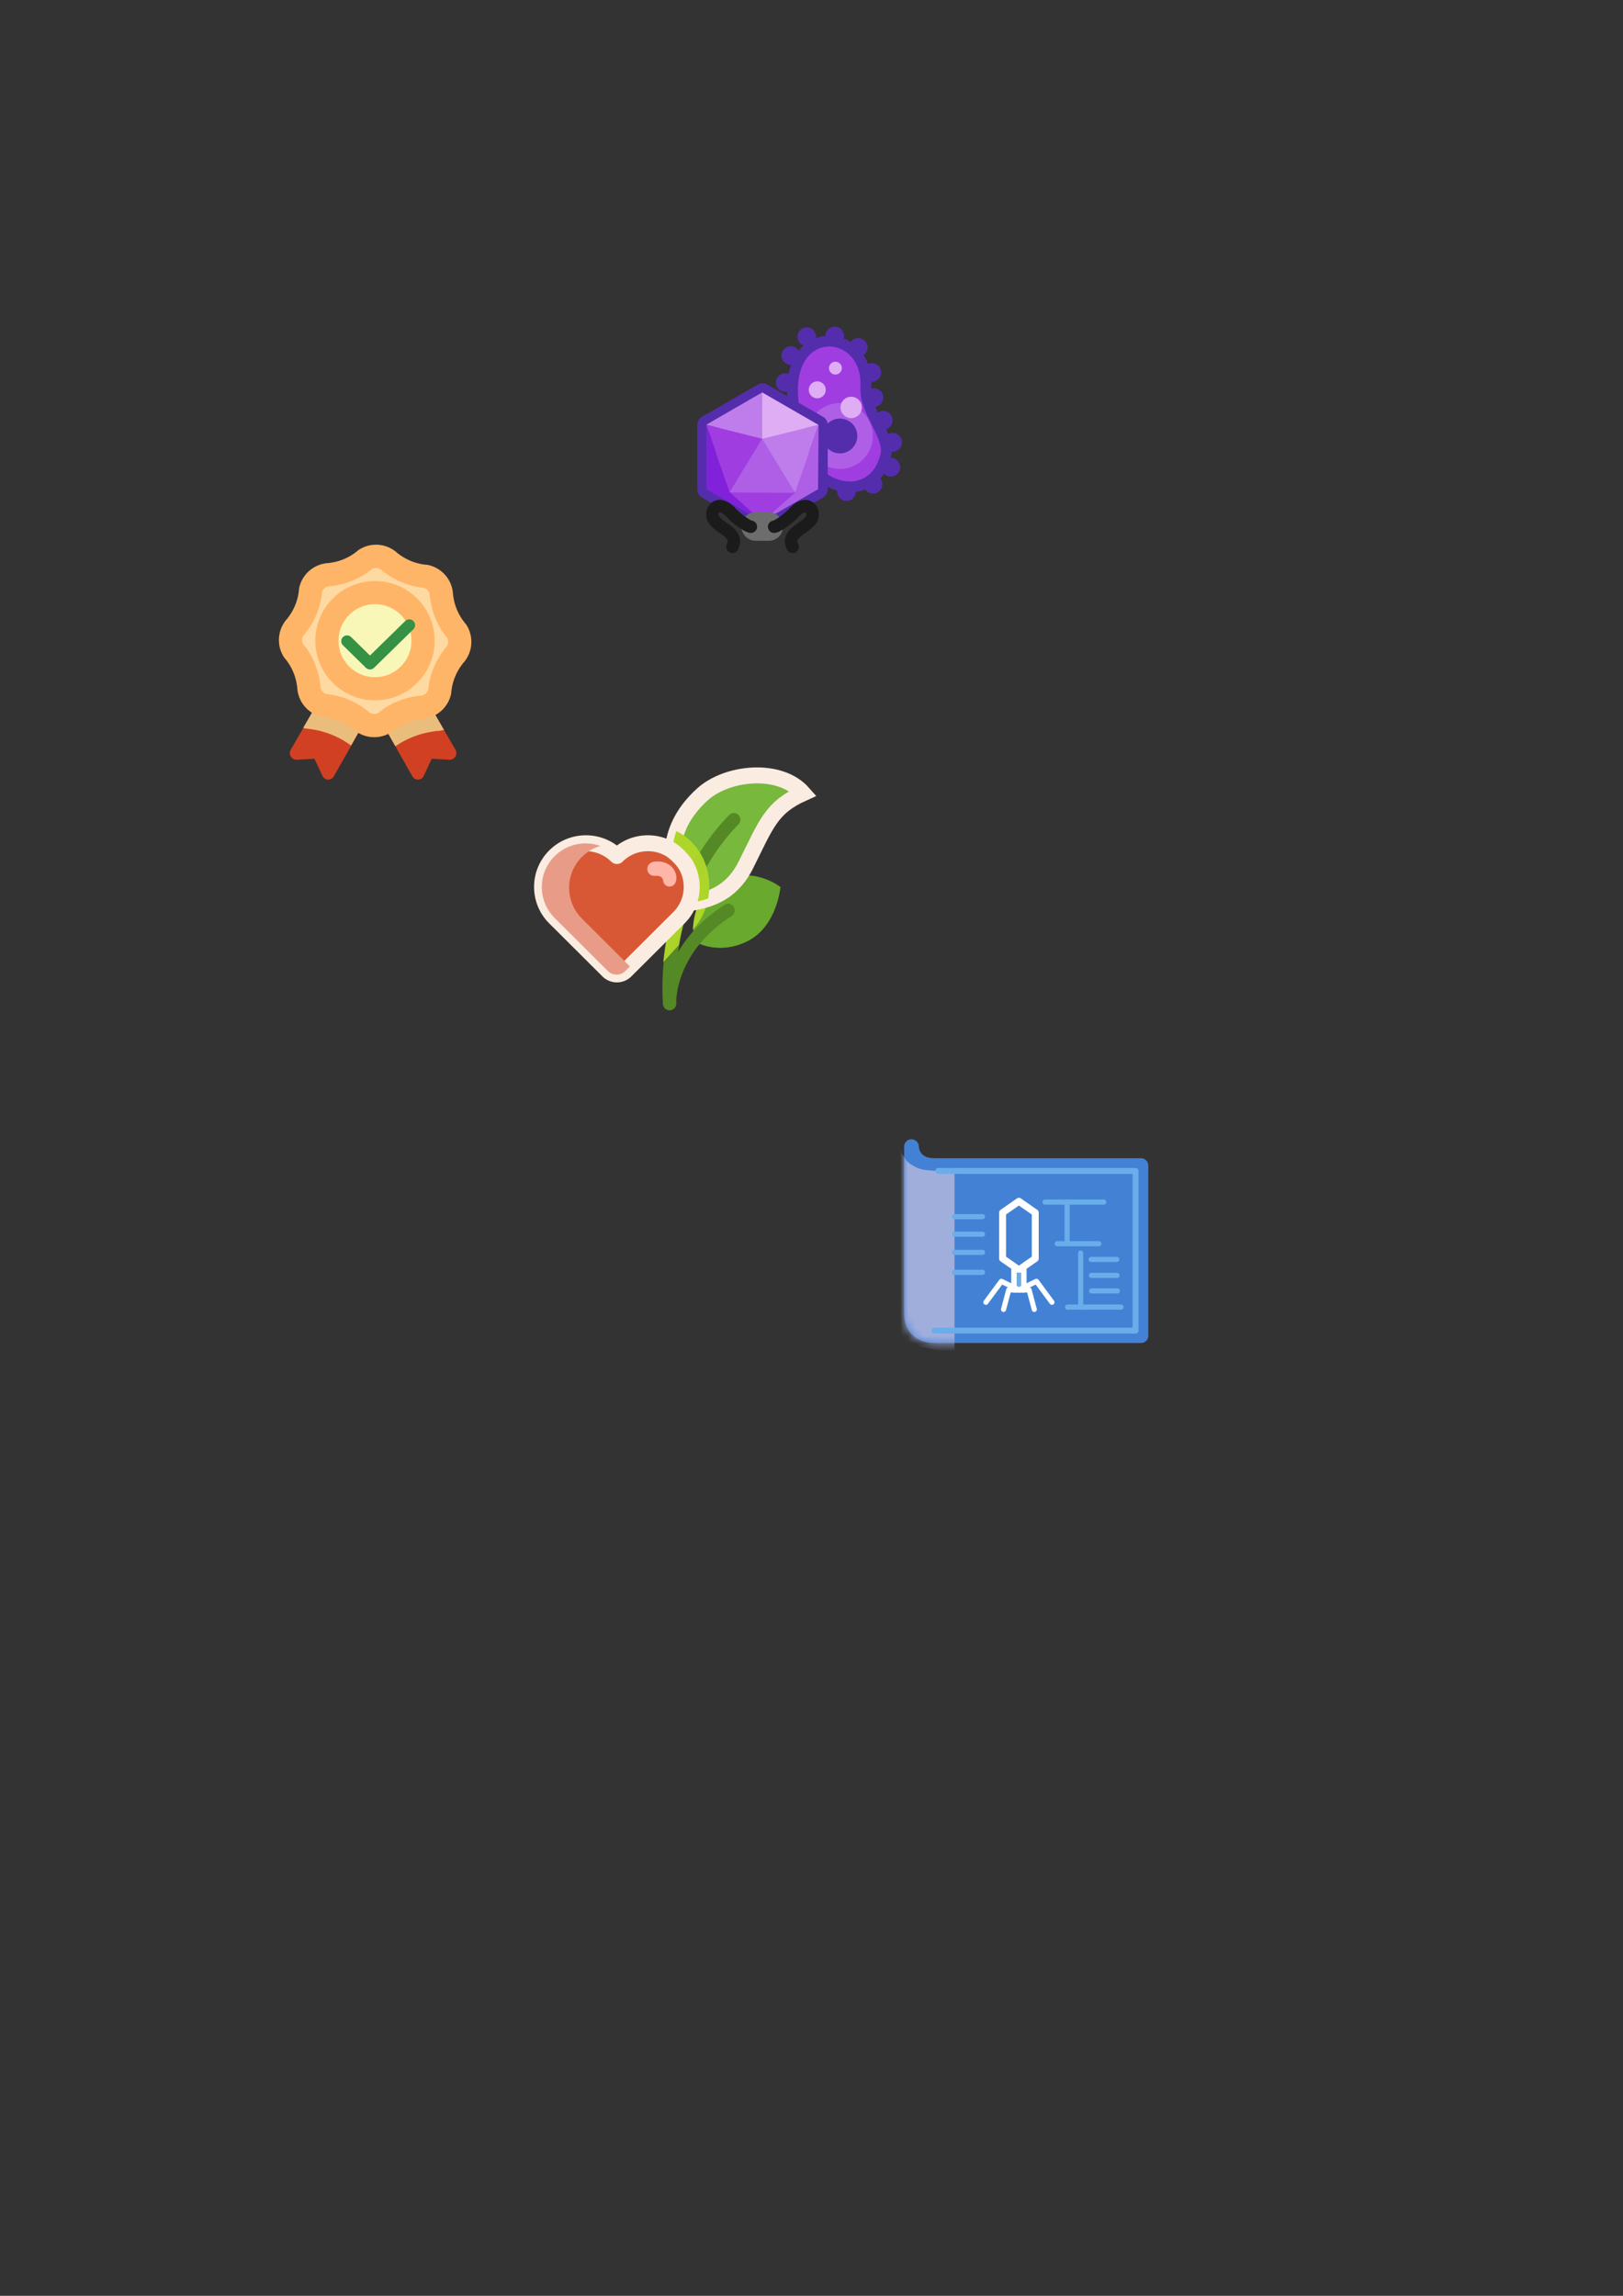 <?xml version="1.0" encoding="UTF-8" standalone="no"?>
<!-- Created with Inkscape (http://www.inkscape.org/) -->

<svg
   width="210mm"
   height="297mm"
   viewBox="0 0 210 297"
   version="1.1"
   id="svg1"
   inkscape:version="1.4 (86a8ad7, 2024-10-11)"
   sodipodi:docname="approach-images.svg"
   xmlns:inkscape="http://www.inkscape.org/namespaces/inkscape"
   xmlns:sodipodi="http://sodipodi.sourceforge.net/DTD/sodipodi-0.dtd"
   xmlns="http://www.w3.org/2000/svg"
   xmlns:svg="http://www.w3.org/2000/svg">
  <rect x="0" y="0" width="210" height="297" fill="#333333" stroke="none"/>
  <sodipodi:namedview
     id="namedview1"
     pagecolor="#ffffff"
     bordercolor="#666666"
     borderopacity="1.0"
     inkscape:showpageshadow="2"
     inkscape:pageopacity="0.0"
     inkscape:pagecheckerboard="0"
     inkscape:deskcolor="#d1d1d1"
     inkscape:document-units="mm"
     inkscape:zoom="2.2954583"
     inkscape:cx="187.97989"
     inkscape:cy="439.99928"
     inkscape:window-width="3840"
     inkscape:window-height="2050"
     inkscape:window-x="3348"
     inkscape:window-y="-12"
     inkscape:window-maximized="1"
     inkscape:current-layer="layer1" />
  <defs
     id="defs1">
    <inkscape:path-effect
       effect="bool_op"
       operand-path=""
       id="path-effect54"
       is_visible="true"
       lpeversion="1"
       operation="inters"
       swap-operands="false"
       filltype-this="from-curve"
       filter=""
       filltype-operand="from-curve" />
    <inkscape:path-effect
       effect="bool_op"
       operand-path=""
       id="path-effect53"
       is_visible="true"
       lpeversion="1"
       operation="inters"
       swap-operands="false"
       filltype-this="from-curve"
       filter=""
       filltype-operand="from-curve" />
    <inkscape:path-effect
       effect="fillet_chamfer"
       id="path-effect52"
       is_visible="true"
       lpeversion="1"
       nodesatellites_param="F,0,1,1,0,2.117,0,1 @ F,0,0,1,0,0,0,1 @ F,0,0,1,0,0,0,1 @ F,0,0,1,0,0,0,1 @ F,0,0,1,0,0,0,1 @ F,0,0,1,0,0,0,1"
       radius="8"
       unit="px"
       method="auto"
       mode="F"
       chamfer_steps="1"
       flexible="false"
       use_knot_distance="true"
       apply_no_radius="true"
       apply_with_radius="true"
       only_selected="true"
       hide_knots="false" />
    <inkscape:path-effect
       effect="fillet_chamfer"
       id="path-effect35"
       is_visible="true"
       lpeversion="1"
       nodesatellites_param="F,0,1,1,0,2.117,0,1 @ F,0,0,1,0,0,0,1 @ F,0,0,1,0,2.117,0,1 @ F,0,0,1,0,0,0,1 @ F,0,0,1,0,0,0,1 @ F,0,0,1,0,0,0,1"
       radius="8"
       unit="px"
       method="auto"
       mode="F"
       chamfer_steps="1"
       flexible="false"
       use_knot_distance="true"
       apply_no_radius="true"
       apply_with_radius="true"
       only_selected="true"
       hide_knots="false" />
    <inkscape:path-effect
       effect="mirror_symmetry"
       start_point="98.62,67.493"
       end_point="98.62,74.068"
       center_point="98.62,70.78"
       id="path-effect27"
       is_visible="true"
       lpeversion="1.2"
       lpesatellites=""
       mode="free"
       discard_orig_path="false"
       fuse_paths="false"
       oposite_fuse="false"
       split_items="false"
       split_open="false"
       link_styles="false" />
    <inkscape:path-effect
       effect="bool_op"
       operand-path=""
       id="path-effect11"
       is_visible="true"
       lpeversion="1"
       operation="inters"
       swap-operands="false"
       filltype-this="from-curve"
       filter=""
       filltype-operand="from-curve" />
    <filter
       id="selectable_hidder_filter"
       width="1.161"
       height="1.132"
       x="-0.061"
       y="-0.062"
       style="color-interpolation-filters:sRGB;"
       inkscape:label="LPE boolean visibility">
      <feComposite
         id="boolops_hidder_primitive"
         result="composite1"
         operator="arithmetic"
         in2="SourceGraphic"
         in="BackgroundImage" />
    </filter>
    <inkscape:path-effect
       effect="bool_op"
       operand-path=""
       id="path-effect10"
       is_visible="true"
       lpeversion="1"
       operation="inters"
       swap-operands="false"
       filltype-this="nonzero"
       filter=""
       filltype-operand="from-curve" />
    <inkscape:path-effect
       effect="mirror_symmetry"
       start_point="48.274,89.539"
       end_point="48.274,100.238"
       center_point="48.274,94.889"
       id="path-effect6"
       is_visible="true"
       lpeversion="1.2"
       lpesatellites=""
       mode="free"
       discard_orig_path="false"
       fuse_paths="false"
       oposite_fuse="false"
       split_items="false"
       split_open="false"
       link_styles="false" />
    <inkscape:path-effect
       effect="fillet_chamfer"
       id="path-effect5"
       is_visible="true"
       lpeversion="1"
       nodesatellites_param="F,0,0,1,0,0,0,1 @ F,0,1,1,0,1.587,0,1 @ F,0,0,1,0,0,0,1 @ F,0,1,1,0,1.587,0,1 @ F,0,0,1,0,0,0,1"
       radius="6"
       unit="px"
       method="auto"
       mode="F"
       chamfer_steps="1"
       flexible="false"
       use_knot_distance="true"
       apply_no_radius="true"
       apply_with_radius="true"
       only_selected="true"
       hide_knots="false" />
    <inkscape:path-effect
       effect="fillet_chamfer"
       id="path-effect4"
       is_visible="true"
       lpeversion="1"
       nodesatellites_param="F,0,0,1,1,0.794,0,2 @ F,0,0,1,1,0.794,0,2 @ F,0,0,1,1,0.794,0,2 @ F,0,0,1,1,0.794,0,2 @ F,0,0,1,1,0.794,0,2"
       radius="3"
       unit="px"
       method="auto"
       mode="F"
       chamfer_steps="2"
       flexible="false"
       use_knot_distance="true"
       apply_no_radius="true"
       apply_with_radius="true"
       only_selected="true"
       hide_knots="true" />
    <inkscape:path-effect
       effect="fillet_chamfer"
       id="path-effect1"
       is_visible="true"
       lpeversion="1"
       nodesatellites_param="F,0,0,1,0,4.498,0,1 @ F,0,0,1,0,4.498,0,1 @ F,0,0,1,0,4.498,0,1 @ F,0,0,1,0,4.498,0,1 @ F,0,0,1,0,4.498,0,1 @ F,0,0,1,0,4.498,0,1 @ F,0,0,1,0,4.498,0,1 @ F,0,0,1,0,4.498,0,1 @ F,0,0,1,0,4.498,0,1 @ F,0,0,1,0,4.498,0,1 @ F,0,0,1,0,4.498,0,1 @ F,0,0,1,0,4.498,0,1 @ F,0,0,1,0,4.498,0,1 @ F,0,0,1,0,4.498,0,1 @ F,0,0,1,0,4.498,0,1 @ F,0,0,1,0,4.498,0,1"
       radius="17"
       unit="px"
       method="auto"
       mode="F"
       chamfer_steps="1"
       flexible="false"
       use_knot_distance="true"
       apply_no_radius="true"
       apply_with_radius="true"
       only_selected="false"
       hide_knots="false" />
    <inkscape:path-effect
       effect="fillet_chamfer"
       id="path-effect1-8"
       is_visible="true"
       lpeversion="1"
       nodesatellites_param="F,0,0,1,0,4.498,0,1 @ F,0,0,1,0,4.498,0,1 @ F,0,0,1,0,4.498,0,1 @ F,0,0,1,0,4.498,0,1 @ F,0,0,1,0,4.498,0,1 @ F,0,0,1,0,4.498,0,1 @ F,0,0,1,0,4.498,0,1 @ F,0,0,1,0,4.498,0,1 @ F,0,0,1,0,4.498,0,1 @ F,0,0,1,0,4.498,0,1 @ F,0,0,1,0,4.498,0,1 @ F,0,0,1,0,4.498,0,1 @ F,0,0,1,0,4.498,0,1 @ F,0,0,1,0,4.498,0,1 @ F,0,0,1,0,4.498,0,1 @ F,0,0,1,0,4.498,0,1"
       radius="17"
       unit="px"
       method="auto"
       mode="F"
       chamfer_steps="1"
       flexible="false"
       use_knot_distance="true"
       apply_no_radius="true"
       apply_with_radius="true"
       only_selected="false"
       hide_knots="false" />
    <inkscape:path-effect
       effect="fillet_chamfer"
       id="path-effect1-1"
       is_visible="true"
       lpeversion="1"
       nodesatellites_param="F,0,0,1,0,4.498,0,1 @ F,0,0,1,0,4.498,0,1 @ F,0,0,1,0,4.498,0,1 @ F,0,0,1,0,4.498,0,1 @ F,0,0,1,0,4.498,0,1 @ F,0,0,1,0,4.498,0,1 @ F,0,0,1,0,4.498,0,1 @ F,0,0,1,0,4.498,0,1 @ F,0,0,1,0,4.498,0,1 @ F,0,0,1,0,4.498,0,1 @ F,0,0,1,0,4.498,0,1 @ F,0,0,1,0,4.498,0,1 @ F,0,0,1,0,4.498,0,1 @ F,0,0,1,0,4.498,0,1 @ F,0,0,1,0,4.498,0,1 @ F,0,0,1,0,4.498,0,1"
       radius="17"
       unit="px"
       method="auto"
       mode="F"
       chamfer_steps="1"
       flexible="false"
       use_knot_distance="true"
       apply_no_radius="true"
       apply_with_radius="true"
       only_selected="false"
       hide_knots="false" />
    <inkscape:path-effect
       effect="bool_op"
       operand-path=""
       id="path-effect11-2"
       is_visible="true"
       lpeversion="1"
       operation="inters"
       swap-operands="false"
       filltype-this="from-curve"
       filter="selectable_hidder_filter-7"
       filltype-operand="from-curve" />
    <filter
       id="selectable_hidder_filter-7"
       width="1"
       height="1"
       x="0"
       y="0"
       style="color-interpolation-filters:sRGB"
       inkscape:label="LPE boolean visibility">
      <feComposite
         id="boolops_hidder_primitive-6"
         result="composite1"
         operator="arithmetic"
         in2="SourceGraphic"
         in="BackgroundImage"
         k1="0"
         k2="0"
         k3="0"
         k4="0" />
    </filter>
    <inkscape:path-effect
       effect="fillet_chamfer"
       id="path-effect5-1"
       is_visible="true"
       lpeversion="1"
       nodesatellites_param="F,0,0,1,0,0,0,1 @ F,0,1,1,0,1.587,0,1 @ F,0,0,1,0,0,0,1 @ F,0,1,1,0,1.587,0,1 @ F,0,0,1,0,0,0,1"
       radius="6"
       unit="px"
       method="auto"
       mode="F"
       chamfer_steps="1"
       flexible="false"
       use_knot_distance="true"
       apply_no_radius="true"
       apply_with_radius="true"
       only_selected="true"
       hide_knots="false" />
    <inkscape:path-effect
       effect="mirror_symmetry"
       start_point="48.274,89.539"
       end_point="48.274,100.238"
       center_point="48.274,94.889"
       id="path-effect6-4"
       is_visible="true"
       lpeversion="1.2"
       lpesatellites=""
       mode="free"
       discard_orig_path="false"
       fuse_paths="false"
       oposite_fuse="false"
       split_items="false"
       split_open="false"
       link_styles="false" />
    <inkscape:path-effect
       effect="fillet_chamfer"
       id="path-effect52-9"
       is_visible="true"
       lpeversion="1"
       nodesatellites_param="F,0,1,1,0,2.117,0,1 @ F,0,0,1,0,0,0,1 @ F,0,0,1,0,0,0,1 @ F,0,0,1,0,0,0,1 @ F,0,0,1,0,0,0,1 @ F,0,0,1,0,0,0,1"
       radius="8"
       unit="px"
       method="auto"
       mode="F"
       chamfer_steps="1"
       flexible="false"
       use_knot_distance="true"
       apply_no_radius="true"
       apply_with_radius="true"
       only_selected="true"
       hide_knots="false" />
    <inkscape:path-effect
       effect="bool_op"
       operand-path=""
       id="path-effect53-6"
       is_visible="true"
       lpeversion="1"
       operation="inters"
       swap-operands="false"
       filltype-this="from-curve"
       filter="selectable_hidder_filter-3"
       filltype-operand="from-curve" />
    <filter
       id="selectable_hidder_filter-3"
       width="1.161"
       height="1.132"
       x="-0.061"
       y="-0.062"
       style="color-interpolation-filters:sRGB"
       inkscape:label="LPE boolean visibility">
      <feComposite
         id="boolops_hidder_primitive-7"
         result="composite1"
         operator="arithmetic"
         in2="SourceGraphic"
         in="BackgroundImage"
         k1="0"
         k2="0"
         k3="0"
         k4="0" />
    </filter>
    <inkscape:path-effect
       effect="fillet_chamfer"
       id="path-effect52-3"
       is_visible="true"
       lpeversion="1"
       nodesatellites_param="F,0,1,1,0,2.117,0,1 @ F,0,0,1,0,0,0,1 @ F,0,0,1,0,0,0,1 @ F,0,0,1,0,0,0,1 @ F,0,0,1,0,0,0,1 @ F,0,0,1,0,0,0,1"
       radius="8"
       unit="px"
       method="auto"
       mode="F"
       chamfer_steps="1"
       flexible="false"
       use_knot_distance="true"
       apply_no_radius="true"
       apply_with_radius="true"
       only_selected="true"
       hide_knots="false" />
    <inkscape:path-effect
       effect="bool_op"
       operand-path="#path31-0"
       id="path-effect53-5"
       is_visible="true"
       lpeversion="1"
       operation="inters"
       swap-operands="false"
       filltype-this="from-curve"
       filter="selectable_hidder_filter-9"
       filltype-operand="from-curve" />
    <filter
       id="selectable_hidder_filter-9"
       width="1.203"
       height="1.071"
       x="-0.101"
       y="-0.036"
       style="color-interpolation-filters:sRGB"
       inkscape:label="LPE boolean visibility">
      <feComposite
         id="boolops_hidder_primitive-8"
         result="composite1"
         operator="arithmetic"
         in2="SourceGraphic"
         in="BackgroundImage"
         k1="0"
         k2="0"
         k3="0"
         k4="0" />
    </filter>
    <inkscape:path-effect
       effect="fillet_chamfer"
       id="path-effect52-2"
       is_visible="true"
       lpeversion="1"
       nodesatellites_param="F,0,1,1,0,2.117,0,1 @ F,0,0,1,0,0,0,1 @ F,0,0,1,0,0,0,1 @ F,0,0,1,0,0,0,1 @ F,0,0,1,0,0,0,1 @ F,0,0,1,0,0,0,1"
       radius="8"
       unit="px"
       method="auto"
       mode="F"
       chamfer_steps="1"
       flexible="false"
       use_knot_distance="true"
       apply_no_radius="true"
       apply_with_radius="true"
       only_selected="true"
       hide_knots="false" />
    <inkscape:path-effect
       effect="bool_op"
       operand-path=""
       id="path-effect54-0"
       is_visible="true"
       lpeversion="1"
       operation="inters"
       swap-operands="false"
       filltype-this="from-curve"
       filter="selectable_hidder_filter-97"
       filltype-operand="from-curve" />
    <filter
       id="selectable_hidder_filter-97"
       width="1"
       height="1"
       x="0"
       y="0"
       style="color-interpolation-filters:sRGB"
       inkscape:label="LPE boolean visibility">
      <feComposite
         id="boolops_hidder_primitive-3"
         result="composite1"
         operator="arithmetic"
         in2="SourceGraphic"
         in="BackgroundImage"
         k1="0"
         k2="0"
         k3="0"
         k4="0" />
    </filter>
    <inkscape:path-effect
       effect="fillet_chamfer"
       id="path-effect52-6"
       is_visible="true"
       lpeversion="1"
       nodesatellites_param="F,0,1,1,0,2.117,0,1 @ F,0,0,1,0,0,0,1 @ F,0,0,1,0,0,0,1 @ F,0,0,1,0,0,0,1 @ F,0,0,1,0,0,0,1 @ F,0,0,1,0,0,0,1"
       radius="8"
       unit="px"
       method="auto"
       mode="F"
       chamfer_steps="1"
       flexible="false"
       use_knot_distance="true"
       apply_no_radius="true"
       apply_with_radius="true"
       only_selected="true"
       hide_knots="false" />
    <inkscape:path-effect
       effect="bool_op"
       operand-path=""
       id="path-effect54-5"
       is_visible="true"
       lpeversion="1"
       operation="inters"
       swap-operands="false"
       filltype-this="from-curve"
       filter="selectable_hidder_filter-75"
       filltype-operand="from-curve" />
    <filter
       id="selectable_hidder_filter-75"
       width="1"
       height="1"
       x="0"
       y="0"
       style="color-interpolation-filters:sRGB"
       inkscape:label="LPE boolean visibility">
      <feComposite
         id="boolops_hidder_primitive-4"
         result="composite1"
         operator="arithmetic"
         in2="SourceGraphic"
         in="BackgroundImage"
         k1="0"
         k2="0"
         k3="0"
         k4="0" />
    </filter>
    <mask
       maskUnits="userSpaceOnUse"
       id="mask57">
      <path
         style="font-variation-settings:normal;opacity:1;fill:#4381d5;fill-opacity:1;stroke:#4381d5;stroke-width:1.9;stroke-linecap:round;stroke-linejoin:round;stroke-miterlimit:4;stroke-dasharray:none;stroke-dashoffset:0;stroke-opacity:1;stop-color:#000000;stop-opacity:1"
         d="m 120.911,150.782 c 0,0 15.564,0 29.83,0 1.439,0 3.382,0.833 3.382,3.586 0,2.939 0,21.354 0,21.354 0,0 -0.023,-2.934 -3.382,-2.934 h -29.83 c -1.352,0 -2.975,-0.633 -2.975,-2.934 v -21.517 c 0,0 0,2.445 2.975,2.445 z"
         id="path58"
         sodipodi:nodetypes="ssscssscs" />
    </mask>
    <filter
       id="mask-powermask-path-effect60_inverse"
       inkscape:label="filtermask-powermask-path-effect60"
       style="color-interpolation-filters:sRGB"
       height="100"
       width="100"
       x="-50"
       y="-50">
      <feColorMatrix
         id="mask-powermask-path-effect60_primitive1"
         values="1"
         type="saturate"
         result="fbSourceGraphic" />
      <feColorMatrix
         id="mask-powermask-path-effect60_primitive2"
         values="-1 0 0 0 1 0 -1 0 0 1 0 0 -1 0 1 0 0 0 1 0 "
         in="fbSourceGraphic" />
    </filter>
    <mask
       maskUnits="userSpaceOnUse"
       id="mask60">
      <path
         style="font-variation-settings:normal;mix-blend-mode:multiply;vector-effect:none;fill:#a0aedc;fill-opacity:1;stroke:none;stroke-width:0.265px;stroke-linecap:butt;stroke-linejoin:miter;stroke-miterlimit:4;stroke-dasharray:none;stroke-dashoffset:0;stroke-opacity:1;-inkscape-stroke:none;stop-color:#000000"
         d="m 153.134,176.844 c 0,0 -0.647,-1.643 -1.635,-2.19 -0.987,-0.548 -1.16,-0.836 -5.569,-0.836 v -22.188 c 0,0 2.567,0.023 4.633,0.023 1.423,0 2.657,0.829 2.657,1.821 0,7.542 -0.086,23.37 -0.086,23.37 z"
         id="path61"
         sodipodi:nodetypes="csccsscc"
         mask="none" />
    </mask>
  </defs>
  <g
     inkscape:label="Layer 1"
     inkscape:groupmode="layer"
     id="layer1">
    <path
       style="font-variation-settings:normal;opacity:1;fill:#4381d5;fill-opacity:1;stroke:#4381d5;stroke-width:1.9;stroke-linecap:round;stroke-linejoin:round;stroke-miterlimit:4;stroke-dasharray:none;stroke-dashoffset:0;stroke-opacity:1;stop-color:#000000;stop-opacity:1"
       d="m 120.911,150.782 26.718,0 v 22.006 l -26.718,0 c -1.352,0 -2.975,-0.633 -2.975,-2.934 v -21.517 c 0,0 0,2.445 2.975,2.445 z"
       id="path60"
       sodipodi:nodetypes="sccsscs"
       inkscape:export-filename="approach4.svg"
       inkscape:export-xdpi="400"
       inkscape:export-ydpi="400" />
    <path
       style="font-variation-settings:normal;opacity:1;vector-effect:none;fill:#69a92d;fill-opacity:1;stroke:none;stroke-width:0.265px;stroke-linecap:butt;stroke-linejoin:miter;stroke-miterlimit:4;stroke-dasharray:none;stroke-dashoffset:0;stroke-opacity:1;-inkscape-stroke:none;stop-color:#000000;stop-opacity:1"
       d="m 89.749,121.728 c 0,0 -0.746,-5.585 3.492,-7.704 4.238,-2.119 7.743,0.734 7.743,0.734 0,0 -0.448,5.176 -4.36,7.05 -3.912,1.875 -6.874,-0.08 -6.874,-0.08 z"
       id="path34"
       sodipodi:nodetypes="cscsc"
       inkscape:export-filename="approach3.svg"
       inkscape:export-xdpi="400"
       inkscape:export-ydpi="400" />
    <path
       id="path51-6"
       style="mix-blend-mode:multiply;fill:#acd62a;fill-opacity:1;stroke:none;stroke-width:2.077;stroke-linecap:round;stroke-linejoin:round;stroke-miterlimit:9;stroke-dasharray:none;stroke-opacity:1;paint-order:stroke fill markers"
       d="m 132.831,91.991 c -1.745,1.498 -2.164,3.647 -2.233,5.043 l 0.044,-0.044 c 1.387,-1.387 2.116,-3.182 2.189,-4.999 z"
       transform="matrix(0.947,0,0,1.043,-34.023,19.043)" />
    <path
       style="font-variation-settings:normal;opacity:1;fill:#a03de1;fill-opacity:1;stroke:#542dac;stroke-width:1.408;stroke-linecap:butt;stroke-linejoin:miter;stroke-miterlimit:4;stroke-dasharray:none;stroke-dashoffset:0;stroke-opacity:1;stop-color:#000000;stop-opacity:1"
       d="m 102.599,51.64 c -0.933,-10.109 9.843,-9.401 9.434,-1.553 -0.169,3.242 3.173,6.261 2.577,8.822 -1.309,5.627 -7.776,5.113 -10.218,0.435 -3.92,-7.508 -1.449,-3.975 -1.793,-7.704 z"
       id="path27"
       sodipodi:nodetypes="sssss"
       inkscape:export-filename="approach2.svg"
       inkscape:export-xdpi="400"
       inkscape:export-ydpi="400" />
    <path
       style="font-variation-settings:normal;opacity:1;fill:#d14022;fill-opacity:1;stroke:none;stroke-width:0.265;stroke-linecap:butt;stroke-linejoin:miter;stroke-miterlimit:4;stroke-dasharray:none;stroke-dashoffset:0;stroke-opacity:1;stop-color:#000000;stop-opacity:1"
       d="m 41.563,90.158 -3.948,6.839 c -0.341,0.591 0.11,1.325 0.791,1.287 l 2.283,-0.127 1.042,2.229 c 0.282,0.603 1.127,0.636 1.455,0.057 l 3.973,-7.017 z m 13.423,0 3.948,6.839 c 0.341,0.591 -0.11,1.325 -0.791,1.287 l -2.283,-0.127 -1.042,2.229 c -0.282,0.603 -1.127,0.636 -1.455,0.057 l -3.973,-7.017 z"
       id="path4"
       sodipodi:nodetypes="cccccc"
       inkscape:path-effect="#path-effect5;#path-effect6"
       inkscape:original-d="m 41.562536,90.158263 -4.742243,8.213802 3.868058,-0.21528 1.71476,3.666515 4.754814,-8.39795 z"
       inkscape:export-filename="approach-1.svg"
       inkscape:export-xdpi="400"
       inkscape:export-ydpi="400" />
    <path
       id="path1-1"
       d="m 35.782,99.039 c 0.142,0.047 0.287,0.087 0.435,0.121 2.931,0.241 5.738,1.291 8.109,3.03 l 6.39e-4,4.7e-4 2.375,-4.194 -7.716,-4.506 z m 16.443,3.28 c 1.967,-1.35 4.219,-2.245 6.591,-2.61 l 0.762,-0.119 c 0.458,-0.004 0.902,-0.071 1.325,-0.195 L 57.493,93.491 49.777,97.997 Z"
       style="mix-blend-mode:multiply;fill:#ebbd7d;fill-opacity:1;stroke:none;stroke-width:4.137;stroke-linecap:round;stroke-linejoin:round;stroke-miterlimit:9;stroke-dasharray:none;stroke-opacity:0.383;paint-order:stroke fill markers"
       transform="matrix(0.725,0,0,0.725,13.29,22.358)" />
    <path
       sodipodi:type="star"
       style="fill:#ffd9a2;fill-opacity:1;stroke:#ffb567;stroke-width:5.643;stroke-linecap:round;stroke-linejoin:round;stroke-miterlimit:9;stroke-dasharray:none;stroke-opacity:1;paint-order:stroke fill markers"
       id="path1"
       inkscape:flatsided="false"
       sodipodi:sides="8"
       sodipodi:cx="48.57629"
       sodipodi:cy="83.45993"
       sodipodi:r1="21.845463"
       sodipodi:r2="17.896156"
       sodipodi:arg1="-0.78539816"
       sodipodi:arg2="-0.32960528"
       inkscape:rounded="0"
       inkscape:randomized="0"
       d="m 64.707,72.458 0.117,0.763 a 15.92,15.92 65.475 0 0 3.593,7.876 4.863,4.863 96.254 0 1 -0.656,5.989 l -0.457,0.623 a 15.92,15.92 110.475 0 0 -3.028,8.11 4.863,4.863 141.254 0 1 -4.699,3.771 l -0.763,0.117 a 15.92,15.92 155.475 0 0 -7.876,3.593 4.863,4.863 6.254 0 1 -5.989,-0.656 l -0.623,-0.457 A 15.92,15.92 20.475 0 0 36.216,99.161 4.863,4.863 51.254 0 1 32.445,94.461 l -0.117,-0.763 a 15.92,15.92 65.475 0 0 -3.593,-7.876 4.863,4.863 96.254 0 1 0.656,-5.989 l 0.457,-0.623 a 15.92,15.92 110.475 0 0 3.028,-8.11 4.863,4.863 141.254 0 1 4.699,-3.771 l 0.763,-0.117 a 15.92,15.92 155.475 0 0 7.876,-3.593 4.863,4.863 6.254 0 1 5.989,0.656 l 0.623,0.457 a 15.92,15.92 20.475 0 0 8.11,3.028 4.863,4.863 51.254 0 1 3.771,4.699 z"
       inkscape:path-effect="#path-effect1"
       transform="matrix(0.532,0,0,0.532,22.696,38.517)" />
    <circle
       style="fill:#f9f7b8;fill-opacity:1;stroke:#ffb567;stroke-width:3;stroke-linecap:round;stroke-linejoin:round;stroke-miterlimit:9;stroke-dasharray:none;stroke-opacity:1;paint-order:stroke fill markers"
       id="path2"
       cx="48.519"
       cy="82.884"
       r="6.22" />
    <path
       style="font-variation-settings:normal;opacity:1;fill:none;fill-opacity:1;stroke:#359144;stroke-width:1.5;stroke-linecap:round;stroke-linejoin:round;stroke-miterlimit:4;stroke-dasharray:none;stroke-dashoffset:0;stroke-opacity:1;stop-color:#000000;stop-opacity:1"
       d="m 44.902,82.945 2.971,2.91 5.085,-4.981"
       id="path3" />
    <circle
       style="opacity:1;fill:#542dac;fill-opacity:1;stroke:#af5fe6;stroke-width:2.008;stroke-linecap:round;stroke-linejoin:round;stroke-miterlimit:9;stroke-dasharray:none;stroke-opacity:1;paint-order:stroke fill markers"
       id="path28"
       cx="108.674"
       cy="56.401"
       r="3.258" />
    <path
       sodipodi:type="star"
       style="opacity:1;fill:#bf7deb;fill-opacity:1;stroke:#542dac;stroke-width:3;stroke-linecap:round;stroke-linejoin:round;stroke-miterlimit:9;stroke-dasharray:none;stroke-opacity:1;paint-order:stroke fill markers"
       id="path16"
       inkscape:flatsided="true"
       sodipodi:sides="6"
       sodipodi:cx="98.619652"
       sodipodi:cy="58.764271"
       sodipodi:r1="10.402522"
       sodipodi:r2="9.0088482"
       sodipodi:arg1="0.52359878"
       sodipodi:arg2="1.0471976"
       inkscape:rounded="0"
       inkscape:randomized="0"
       d="m 107.629,63.966 -9.009,5.201 -9.009,-5.201 0,-10.403 9.009,-5.201 9.009,5.201 z"
       transform="matrix(0.803,0,0,0.803,19.47,11.953)" />
    <path
       style="font-variation-settings:normal;opacity:1;vector-effect:none;fill:#a03de1;fill-opacity:1;stroke:none;stroke-width:0.212px;stroke-linecap:butt;stroke-linejoin:miter;stroke-miterlimit:4;stroke-dasharray:none;stroke-dashoffset:0;stroke-opacity:1;-inkscape-stroke:none;stop-color:#000000;stop-opacity:1"
       d="m 91.389,54.941 7.296,1.787 -4.254,6.954 z"
       id="path17"
       sodipodi:nodetypes="cccc" />
    <path
       style="font-variation-settings:normal;opacity:1;vector-effect:none;fill:#bf7deb;fill-opacity:1;stroke:none;stroke-width:0.212px;stroke-linecap:butt;stroke-linejoin:miter;stroke-miterlimit:4;stroke-dasharray:none;stroke-dashoffset:0;stroke-opacity:1;-inkscape-stroke:none;stop-color:#000000;stop-opacity:1"
       d="m 105.913,54.973 -7.296,1.787 4.254,6.954 z"
       id="path18"
       sodipodi:nodetypes="cccc" />
    <path
       style="font-variation-settings:normal;opacity:1;vector-effect:none;fill:#bf7deb;fill-opacity:1;stroke:none;stroke-width:0.212px;stroke-linecap:butt;stroke-linejoin:miter;stroke-miterlimit:4;stroke-dasharray:none;stroke-dashoffset:0;stroke-opacity:1;-inkscape-stroke:none;stop-color:#000000;stop-opacity:1"
       d="m 98.618,56.76 0.002,-5.994 -7.23,4.174"
       id="path19" />
    <path
       id="path20"
       style="font-variation-settings:normal;opacity:1;vector-effect:none;fill:#8121da;fill-opacity:1;stroke:none;stroke-width:0.212px;stroke-linecap:butt;stroke-linejoin:miter;stroke-miterlimit:4;stroke-dasharray:none;stroke-dashoffset:0;stroke-opacity:1;-inkscape-stroke:none;stop-color:#000000;stop-opacity:1"
       d="M 91.389,54.941 V 63.29 l 7.231,4.174 -4.189,-3.782 z" />
    <path
       style="font-variation-settings:normal;opacity:1;vector-effect:none;fill:#a03de1;fill-opacity:1;stroke:none;stroke-width:0.212px;stroke-linecap:butt;stroke-linejoin:miter;stroke-miterlimit:4;stroke-dasharray:none;stroke-dashoffset:0;stroke-opacity:1;-inkscape-stroke:none;stop-color:#000000;stop-opacity:1"
       d="m 94.431,63.682 8.44,0.033 -4.252,3.749"
       id="path21" />
    <path
       style="font-variation-settings:normal;opacity:1;vector-effect:none;fill:#deadf4;fill-opacity:1;stroke:none;stroke-width:0.212px;stroke-linecap:butt;stroke-linejoin:miter;stroke-miterlimit:4;stroke-dasharray:none;stroke-dashoffset:0;stroke-opacity:1;-inkscape-stroke:none;stop-color:#000000;stop-opacity:1"
       d="m 98.62,50.766 -0.002,5.994 7.296,-1.787 z"
       id="path23" />
    <path
       style="font-variation-settings:normal;opacity:1;vector-effect:none;fill:#af5fe6;fill-opacity:1;stroke:none;stroke-width:0.212px;stroke-linecap:butt;stroke-linejoin:miter;stroke-miterlimit:4;stroke-dasharray:none;stroke-dashoffset:0;stroke-opacity:1;-inkscape-stroke:none;stop-color:#000000;stop-opacity:1"
       d="m 94.431,63.682 4.186,-6.922 4.254,6.954 z"
       id="path24" />
    <path
       id="path25"
       style="font-variation-settings:normal;opacity:1;vector-effect:none;fill:#af5fe6;fill-opacity:1;stroke:none;stroke-width:0.212px;stroke-linecap:butt;stroke-linejoin:miter;stroke-miterlimit:4;stroke-dasharray:none;stroke-dashoffset:0;stroke-opacity:1;-inkscape-stroke:none;stop-color:#000000;stop-opacity:1"
       d="m 105.913,54.973 -3.042,8.741 -4.252,3.749 7.23,-4.174 z"
       sodipodi:nodetypes="ccccc" />
    <rect
       style="opacity:1;fill:#a3a3a3;fill-opacity:1;stroke:#6d6d6d;stroke-width:2.408;stroke-linecap:round;stroke-linejoin:round;stroke-miterlimit:9;stroke-dasharray:none;stroke-opacity:1;paint-order:stroke fill markers"
       id="rect26"
       width="3.006"
       height="1.295"
       x="97.116"
       y="67.464"
       ry="0.648" />
    <path
       style="font-variation-settings:normal;opacity:1;fill:none;fill-opacity:1;stroke:#1b1b1b;stroke-width:2;stroke-linecap:round;stroke-linejoin:miter;stroke-miterlimit:4;stroke-dasharray:none;stroke-dashoffset:0;stroke-opacity:1;stop-color:#000000;stop-opacity:1"
       d="m 96.747,69.974 c -0.102,0.082 -1.724,-0.719 -3.237,-2.312 -2.272,-2.395 -3.654,0.036 -2.633,1.301 1.189,1.474 3.977,2.086 2.89,4.259 m 6.726,-3.248 c 0.102,0.082 1.724,-0.719 3.237,-2.312 2.272,-2.395 3.654,0.036 2.633,1.301 -1.189,1.474 -3.977,2.086 -2.89,4.259"
       id="path26"
       sodipodi:nodetypes="cssc"
       inkscape:path-effect="#path-effect27"
       inkscape:original-d="m 96.746613,69.97364 c -0.102184,0.08175 -1.724168,-0.718513 -3.236521,-2.312471 -2.272251,-2.394857 -3.654204,0.0358 -2.633282,1.301497 1.188816,1.473844 3.976764,2.085801 2.890321,4.258687"
       transform="matrix(0.803,0,0,0.803,19.47,11.953)" />
    <circle
       style="opacity:1;fill:#542dac;fill-opacity:1;stroke:none;stroke-width:2.008;stroke-linecap:round;stroke-linejoin:round;stroke-miterlimit:9;stroke-dasharray:none;stroke-opacity:1;paint-order:stroke fill markers"
       id="path29"
       cx="108.002"
       cy="43.465"
       r="1.21" />
    <circle
       style="fill:#542dac;fill-opacity:1;stroke:none;stroke-width:2.008;stroke-linecap:round;stroke-linejoin:round;stroke-miterlimit:9;stroke-dasharray:none;stroke-opacity:1;paint-order:stroke fill markers"
       id="path29-6"
       cx="111.046"
       cy="44.945"
       r="1.21" />
    <circle
       style="fill:#542dac;fill-opacity:1;stroke:none;stroke-width:2.008;stroke-linecap:round;stroke-linejoin:round;stroke-miterlimit:9;stroke-dasharray:none;stroke-opacity:1;paint-order:stroke fill markers"
       id="path29-6-6"
       cx="112.8"
       cy="48.182"
       r="1.21" />
    <circle
       style="fill:#542dac;fill-opacity:1;stroke:none;stroke-width:2.008;stroke-linecap:round;stroke-linejoin:round;stroke-miterlimit:9;stroke-dasharray:none;stroke-opacity:1;paint-order:stroke fill markers"
       id="path29-6-6-2"
       cx="113.072"
       cy="51.436"
       r="1.21" />
    <circle
       style="fill:#542dac;fill-opacity:1;stroke:none;stroke-width:2.008;stroke-linecap:round;stroke-linejoin:round;stroke-miterlimit:9;stroke-dasharray:none;stroke-opacity:1;paint-order:stroke fill markers"
       id="path29-6-6-2-4"
       cx="114.285"
       cy="54.369"
       r="1.21" />
    <circle
       style="fill:#542dac;fill-opacity:1;stroke:none;stroke-width:2.008;stroke-linecap:round;stroke-linejoin:round;stroke-miterlimit:9;stroke-dasharray:none;stroke-opacity:1;paint-order:stroke fill markers"
       id="path29-6-6-2-4-3"
       cx="115.502"
       cy="57.225"
       r="1.21" />
    <circle
       style="fill:#542dac;fill-opacity:1;stroke:none;stroke-width:2.008;stroke-linecap:round;stroke-linejoin:round;stroke-miterlimit:9;stroke-dasharray:none;stroke-opacity:1;paint-order:stroke fill markers"
       id="path29-6-6-2-4-3-1"
       cx="115.267"
       cy="60.446"
       r="1.21" />
    <circle
       style="fill:#542dac;fill-opacity:1;stroke:none;stroke-width:2.008;stroke-linecap:round;stroke-linejoin:round;stroke-miterlimit:9;stroke-dasharray:none;stroke-opacity:1;paint-order:stroke fill markers"
       id="path29-6-6-2-4-3-1-4"
       cx="112.958"
       cy="62.64"
       r="1.21" />
    <circle
       style="fill:#542dac;fill-opacity:1;stroke:none;stroke-width:2.008;stroke-linecap:round;stroke-linejoin:round;stroke-miterlimit:9;stroke-dasharray:none;stroke-opacity:1;paint-order:stroke fill markers"
       id="path29-6-6-2-4-3-1-4-9"
       cx="109.522"
       cy="63.591"
       r="1.21" />
    <circle
       style="fill:#542dac;fill-opacity:1;stroke:none;stroke-width:2.008;stroke-linecap:round;stroke-linejoin:round;stroke-miterlimit:9;stroke-dasharray:none;stroke-opacity:1;paint-order:stroke fill markers"
       id="path29-6-6-2-4-3-1-4-9-8"
       cx="104.388"
       cy="43.561"
       r="1.21" />
    <circle
       style="fill:#542dac;fill-opacity:1;stroke:none;stroke-width:2.008;stroke-linecap:round;stroke-linejoin:round;stroke-miterlimit:9;stroke-dasharray:none;stroke-opacity:1;paint-order:stroke fill markers"
       id="path29-6-6-2-4-3-1-4-9-8-2"
       cx="102.319"
       cy="45.993"
       r="1.21" />
    <circle
       style="fill:#542dac;fill-opacity:1;stroke:none;stroke-width:2.008;stroke-linecap:round;stroke-linejoin:round;stroke-miterlimit:9;stroke-dasharray:none;stroke-opacity:1;paint-order:stroke fill markers"
       id="path29-6-6-2-4-3-1-4-9-8-2-2"
       cx="101.596"
       cy="49.494"
       r="1.21" />
    <circle
       style="opacity:1;fill:#deadf4;fill-opacity:1;stroke:none;stroke-width:2.008;stroke-linecap:round;stroke-linejoin:round;stroke-miterlimit:9;stroke-dasharray:none;stroke-opacity:1;paint-order:stroke fill markers"
       id="path30"
       cx="110.134"
       cy="52.707"
       r="1.383" />
    <circle
       style="fill:#deadf4;fill-opacity:1;stroke:none;stroke-width:2.008;stroke-linecap:round;stroke-linejoin:round;stroke-miterlimit:9;stroke-dasharray:none;stroke-opacity:1;paint-order:stroke fill markers"
       id="path30-5"
       cx="105.746"
       cy="50.431"
       r="1.098" />
    <circle
       style="fill:#deadf4;fill-opacity:1;stroke:none;stroke-width:2.008;stroke-linecap:round;stroke-linejoin:round;stroke-miterlimit:9;stroke-dasharray:none;stroke-opacity:1;paint-order:stroke fill markers"
       id="path30-5-0"
       cx="108.093"
       cy="47.622"
       r="0.833" />
    <path
       style="font-variation-settings:normal;opacity:1;fill:#78b83c;fill-opacity:1;stroke:#faece0;stroke-width:2.065;stroke-linecap:butt;stroke-linejoin:miter;stroke-miterlimit:4;stroke-dasharray:none;stroke-dashoffset:0;stroke-opacity:1;stop-color:#000000;stop-opacity:1;paint-order:stroke fill markers"
       d="m 88.34,116.982 c -2.015,-4.947 -2.204,-9.897 2.537,-14.206 3.2,-2.909 10.025,-3.586 13.041,-0.163 -4.157,1.875 -4.757,3.984 -7.417,9.291 -2.247,4.483 -6.005,4.685 -8.161,5.077 z"
       id="path33"
       sodipodi:nodetypes="cscsc" />
    <path
       style="fill:#558925;stroke-linecap:round"
       d="m 94.941,105.188 a 0.85,0.85 0 0 0 -0.598,0.256 c -10.082,10.334 -8.551,24.482 -8.551,24.482 a 0.85,0.85 0 0 0 0.936,0.756 0.85,0.85 0 0 0 0.756,-0.936 c 0,0 -1.403,-13.399 8.076,-23.115 a 0.85,0.85 0 0 0 -0.016,-1.203 0.85,0.85 0 0 0 -0.604,-0.24 z"
       id="path31" />
    <path
       style="font-variation-settings:normal;opacity:1;fill:none;fill-opacity:1;stroke:#558925;stroke-width:1.7;stroke-linecap:round;stroke-linejoin:miter;stroke-miterlimit:4;stroke-dasharray:none;stroke-dashoffset:0;stroke-opacity:1;stop-color:#000000;stop-opacity:1"
       d="m 86.639,129.836 c 0,0 -0.334,-6.998 7.58,-12.063"
       id="path32"
       sodipodi:nodetypes="cc" />
    <path
       id="path51-2"
       style="mix-blend-mode:multiply;fill:#aed629;fill-opacity:1;stroke:none;stroke-width:2.077;stroke-linecap:round;stroke-linejoin:round;stroke-miterlimit:9;stroke-dasharray:none;stroke-opacity:1;paint-order:stroke fill markers"
       d="m 128.341,84.822 c -1.135,2.909 -0.566,5.986 0.813,9.06 0.959,-0.158 2.22,-0.285 3.534,-0.7 0.48,-2.378 -0.201,-4.945 -2.046,-6.789 -0.683,-0.683 -1.466,-1.207 -2.301,-1.571 z"
       transform="matrix(0.947,0,0,1.043,-34.023,19.043)" />
    <path
       id="path51-0"
       style="mix-blend-mode:multiply;fill:#abd329;fill-opacity:1;stroke:none;stroke-width:2.077;stroke-linecap:round;stroke-linejoin:round;stroke-miterlimit:9;stroke-dasharray:none;stroke-opacity:1;paint-order:stroke fill markers"
       d="m 131.509,87.43 c -3.353,4.874 -4.555,9.978 -4.952,13.646 l 2.123,-2.123 c 0.539,-2.893 1.622,-6.344 3.741,-9.728 -0.218,-0.627 -0.522,-1.232 -0.912,-1.794 z"
       transform="matrix(0.947,0,0,1.043,-34.023,19.043)" />
    <path
       id="rect34"
       style="opacity:1;fill:#d85836;fill-opacity:1;stroke:#faece0;stroke-width:2.733;stroke-linecap:round;stroke-linejoin:round;stroke-miterlimit:9;stroke-dasharray:none;stroke-opacity:1;paint-order:stroke fill markers"
       d="m 121.544,106.089 9.099,-9.099 c 2.413,-2.413 2.836,-6.063 1.268,-8.91 -0.562,-1.021 -1.934,-2.392 -2.954,-2.954 -2.847,-1.568 -6.496,-1.145 -8.91,1.268 -2.926,-2.926 -7.67,-2.926 -10.596,3.65e-4 -2.926,2.926 -2.926,7.67 0,10.595 l 9.099,9.099 a 2.117,2.117 180 0 0 2.993,0 z"
       transform="matrix(0.757,0,0,0.754,-11.056,45.601)"
       inkscape:original-d="m 120.0472,107.58574 10.59572,-10.595722 a 7.4921494,7.4921494 0 0 0 -3.7e-4,-10.595727 7.4921494,7.4921494 0 0 0 -10.59536,10e-7 7.4921494,7.4921494 0 0 0 -10.59572,3.65e-4 7.4921494,7.4921494 0 0 0 0,10.595358 z"
       inkscape:path-effect="#path-effect35" />
    <path
       style="font-variation-settings:normal;opacity:1;vector-effect:none;fill:#ffb5a8;fill-opacity:1;stroke:none;stroke-width:0.265px;stroke-linecap:butt;stroke-linejoin:miter;stroke-miterlimit:4;stroke-dasharray:none;stroke-dashoffset:0;stroke-opacity:1;-inkscape-stroke:none;stop-color:#000000;stop-opacity:1"
       d="m 84.845,111.453 c 1.409,-0.112 2.553,0.723 2.661,1.965 0.141,1.615 -1.595,1.6 -1.705,0.484 -0.045,-0.46 -0.525,-0.64 -0.947,-0.598 -1.434,0.144 -1.495,-1.851 -0.009,-1.851 z"
       id="path54"
       sodipodi:nodetypes="ssssss" />
    <path
       id="rect34-7"
       style="mix-blend-mode:multiply;fill:#e89c88;fill-opacity:1;stroke:none;stroke-width:2.065;stroke-linecap:round;stroke-linejoin:round;stroke-miterlimit:9;stroke-dasharray:none;stroke-opacity:1;paint-order:stroke fill markers"
       d="m 75.772,109.106 c -1.451,5e-5 -2.902,0.552 -4.009,1.655 -2.214,2.207 -2.214,5.785 0,7.991 l 6.885,6.863 c 0.625,0.623 1.64,0.623 2.265,0 l 0.59,-0.588 -6.206,-6.186 c -2.214,-2.207 -2.214,-5.785 0,-7.991 0.687,-0.685 1.507,-1.157 2.378,-1.417 -0.614,-0.218 -1.259,-0.327 -1.903,-0.327 z"
       sodipodi:nodetypes="sccccccccs" />
    <path
       style="font-variation-settings:normal;opacity:1;mix-blend-mode:multiply;vector-effect:none;fill:#a0aedc;fill-opacity:1;stroke:none;stroke-width:0.265px;stroke-linecap:butt;stroke-linejoin:miter;stroke-miterlimit:4;stroke-dasharray:none;stroke-dashoffset:0;stroke-opacity:1;-inkscape-stroke:none;stop-color:#000000;stop-opacity:1"
       d="m 116.388,148.489 c 0,0 0.561,1.643 1.548,2.19 0.987,0.548 1.16,0.836 5.569,0.836 v 23.6 l -7.204,-1.47 z"
       id="path56"
       sodipodi:nodetypes="cscccc"
       mask="url(#mask57)" />
    <g
       id="g64"
       transform="matrix(0.807,0,0,0.811,27.585,30.916)"
       style="stroke-width:1.236">
      <path
         id="path62"
         style="opacity:1;fill:none;fill-opacity:1;stroke:#ffffff;stroke-width:1.112;stroke-linecap:round;stroke-linejoin:round;stroke-miterlimit:9;stroke-dasharray:none;stroke-opacity:1;paint-order:stroke fill markers"
         d="m 129.184,153.501 -2.621,1.819 v 7.306 l 2.621,1.819 2.621,-1.819 v -7.306 z"
         sodipodi:nodetypes="ccccccc" />
      <rect
         style="opacity:1;fill:#69aeea;fill-opacity:1;stroke:#ffffff;stroke-width:0.865;stroke-linecap:round;stroke-linejoin:round;stroke-miterlimit:9;stroke-dasharray:none;stroke-opacity:1;paint-order:normal"
         id="rect62"
         width="1.594"
         height="3.188"
         x="128.387"
         y="164.445" />
      <path
         style="font-variation-settings:normal;opacity:1;fill:none;fill-opacity:1;stroke:#ffffff;stroke-width:0.822;stroke-linecap:round;stroke-linejoin:round;stroke-miterlimit:4;stroke-dasharray:none;stroke-dashoffset:0;stroke-opacity:1;stop-color:#000000;stop-opacity:1"
         d="m 131.648,170.748 -0.835,-3.115 h -1.63 l 2.812,-1.365 2.486,3.342"
         id="path63" />
      <path
         style="font-variation-settings:normal;opacity:1;fill:none;fill-opacity:1;stroke:#ffffff;stroke-width:0.822;stroke-linecap:round;stroke-linejoin:round;stroke-miterlimit:4;stroke-dasharray:none;stroke-dashoffset:0;stroke-opacity:1;stop-color:#000000;stop-opacity:1"
         d="m 126.719,170.748 0.835,-3.115 h 1.63 l -2.812,-1.365 -2.486,3.342"
         id="path64" />
    </g>
    <path
       style="font-variation-settings:normal;opacity:1;fill:none;fill-opacity:1;stroke:#69aeea;stroke-width:0.765;stroke-linecap:round;stroke-linejoin:round;stroke-miterlimit:4;stroke-dasharray:none;stroke-dashoffset:0;stroke-opacity:1;stop-color:#000000;stop-opacity:1"
       d="m 121.409,151.483 25.521,0 v 20.653 l -26.018,0"
       id="path65"
       sodipodi:nodetypes="cccc" />
    <path
       style="font-variation-settings:normal;opacity:1;fill:none;fill-opacity:1;stroke:#69aeea;stroke-width:0.665;stroke-linecap:round;stroke-linejoin:round;stroke-miterlimit:4;stroke-dasharray:none;stroke-dashoffset:0;stroke-opacity:1;stop-color:#000000;stop-opacity:1"
       d="m 135.217,155.509 7.598,0"
       id="path66"
       sodipodi:nodetypes="cc" />
    <path
       style="font-variation-settings:normal;fill:none;fill-opacity:1;stroke:#69aeea;stroke-width:0.665;stroke-linecap:round;stroke-linejoin:round;stroke-miterlimit:4;stroke-dasharray:none;stroke-dashoffset:0;stroke-opacity:1;stop-color:#000000"
       d="m 138.071,160.889 v -5.379"
       id="path66-9" />
    <path
       style="font-variation-settings:normal;fill:none;fill-opacity:1;stroke:#69aeea;stroke-width:0.665;stroke-linecap:round;stroke-linejoin:round;stroke-miterlimit:4;stroke-dasharray:none;stroke-dashoffset:0;stroke-opacity:1;stop-color:#000000"
       d="m 139.83,169.129 0,-7.022"
       id="path66-9-0"
       sodipodi:nodetypes="cc" />
    <path
       style="font-variation-settings:normal;fill:none;fill-opacity:1;stroke:#69aeea;stroke-width:0.665;stroke-linecap:round;stroke-linejoin:round;stroke-miterlimit:4;stroke-dasharray:none;stroke-dashoffset:0;stroke-opacity:1;stop-color:#000000"
       d="m 142.174,160.896 h -5.379"
       id="path66-9-3" />
    <path
       style="font-variation-settings:normal;fill:none;fill-opacity:1;stroke:#69aeea;stroke-width:0.665;stroke-linecap:round;stroke-linejoin:round;stroke-miterlimit:4;stroke-dasharray:none;stroke-dashoffset:0;stroke-opacity:1;stop-color:#000000"
       d="M 127.124,157.395 H 123.505"
       id="path66-9-3-7"
       sodipodi:nodetypes="cc" />
    <path
       style="font-variation-settings:normal;fill:none;fill-opacity:1;stroke:#69aeea;stroke-width:0.665;stroke-linecap:round;stroke-linejoin:round;stroke-miterlimit:4;stroke-dasharray:none;stroke-dashoffset:0;stroke-opacity:1;stop-color:#000000"
       d="M 127.124,159.661 H 123.505"
       id="path66-9-3-7-3"
       sodipodi:nodetypes="cc" />
    <path
       style="font-variation-settings:normal;fill:none;fill-opacity:1;stroke:#69aeea;stroke-width:0.665;stroke-linecap:round;stroke-linejoin:round;stroke-miterlimit:4;stroke-dasharray:none;stroke-dashoffset:0;stroke-opacity:1;stop-color:#000000"
       d="M 127.124,162.014 H 123.505"
       id="path66-9-3-7-3-7"
       sodipodi:nodetypes="cc" />
    <path
       style="font-variation-settings:normal;fill:none;fill-opacity:1;stroke:#69aeea;stroke-width:0.665;stroke-linecap:round;stroke-linejoin:round;stroke-miterlimit:4;stroke-dasharray:none;stroke-dashoffset:0;stroke-opacity:1;stop-color:#000000"
       d="M 127.124,164.597 H 123.505"
       id="path66-9-3-7-3-7-6"
       sodipodi:nodetypes="cc" />
    <path
       style="font-variation-settings:normal;fill:none;fill-opacity:1;stroke:#69aeea;stroke-width:0.665;stroke-linecap:round;stroke-linejoin:round;stroke-miterlimit:4;stroke-dasharray:none;stroke-dashoffset:0;stroke-opacity:1;stop-color:#000000"
       d="m 144.503,162.93 -3.321,0"
       id="path66-9-3-9"
       sodipodi:nodetypes="cc" />
    <path
       style="font-variation-settings:normal;fill:none;fill-opacity:1;stroke:#69aeea;stroke-width:0.665;stroke-linecap:round;stroke-linejoin:round;stroke-miterlimit:4;stroke-dasharray:none;stroke-dashoffset:0;stroke-opacity:1;stop-color:#000000"
       d="m 144.537,164.994 -3.321,0"
       id="path66-9-3-9-4"
       sodipodi:nodetypes="cc" />
    <path
       style="font-variation-settings:normal;fill:none;fill-opacity:1;stroke:#69aeea;stroke-width:0.665;stroke-linecap:round;stroke-linejoin:round;stroke-miterlimit:4;stroke-dasharray:none;stroke-dashoffset:0;stroke-opacity:1;stop-color:#000000"
       d="m 144.574,167.003 -3.321,0"
       id="path66-9-3-9-4-8"
       sodipodi:nodetypes="cc" />
    <path
       style="font-variation-settings:normal;fill:none;fill-opacity:1;stroke:#69aeea;stroke-width:0.665;stroke-linecap:round;stroke-linejoin:round;stroke-miterlimit:4;stroke-dasharray:none;stroke-dashoffset:0;stroke-opacity:1;stop-color:#000000"
       d="m 145.053,169.096 -6.923,0"
       id="path66-9-3-0"
       sodipodi:nodetypes="cc" />
  </g>
</svg>
